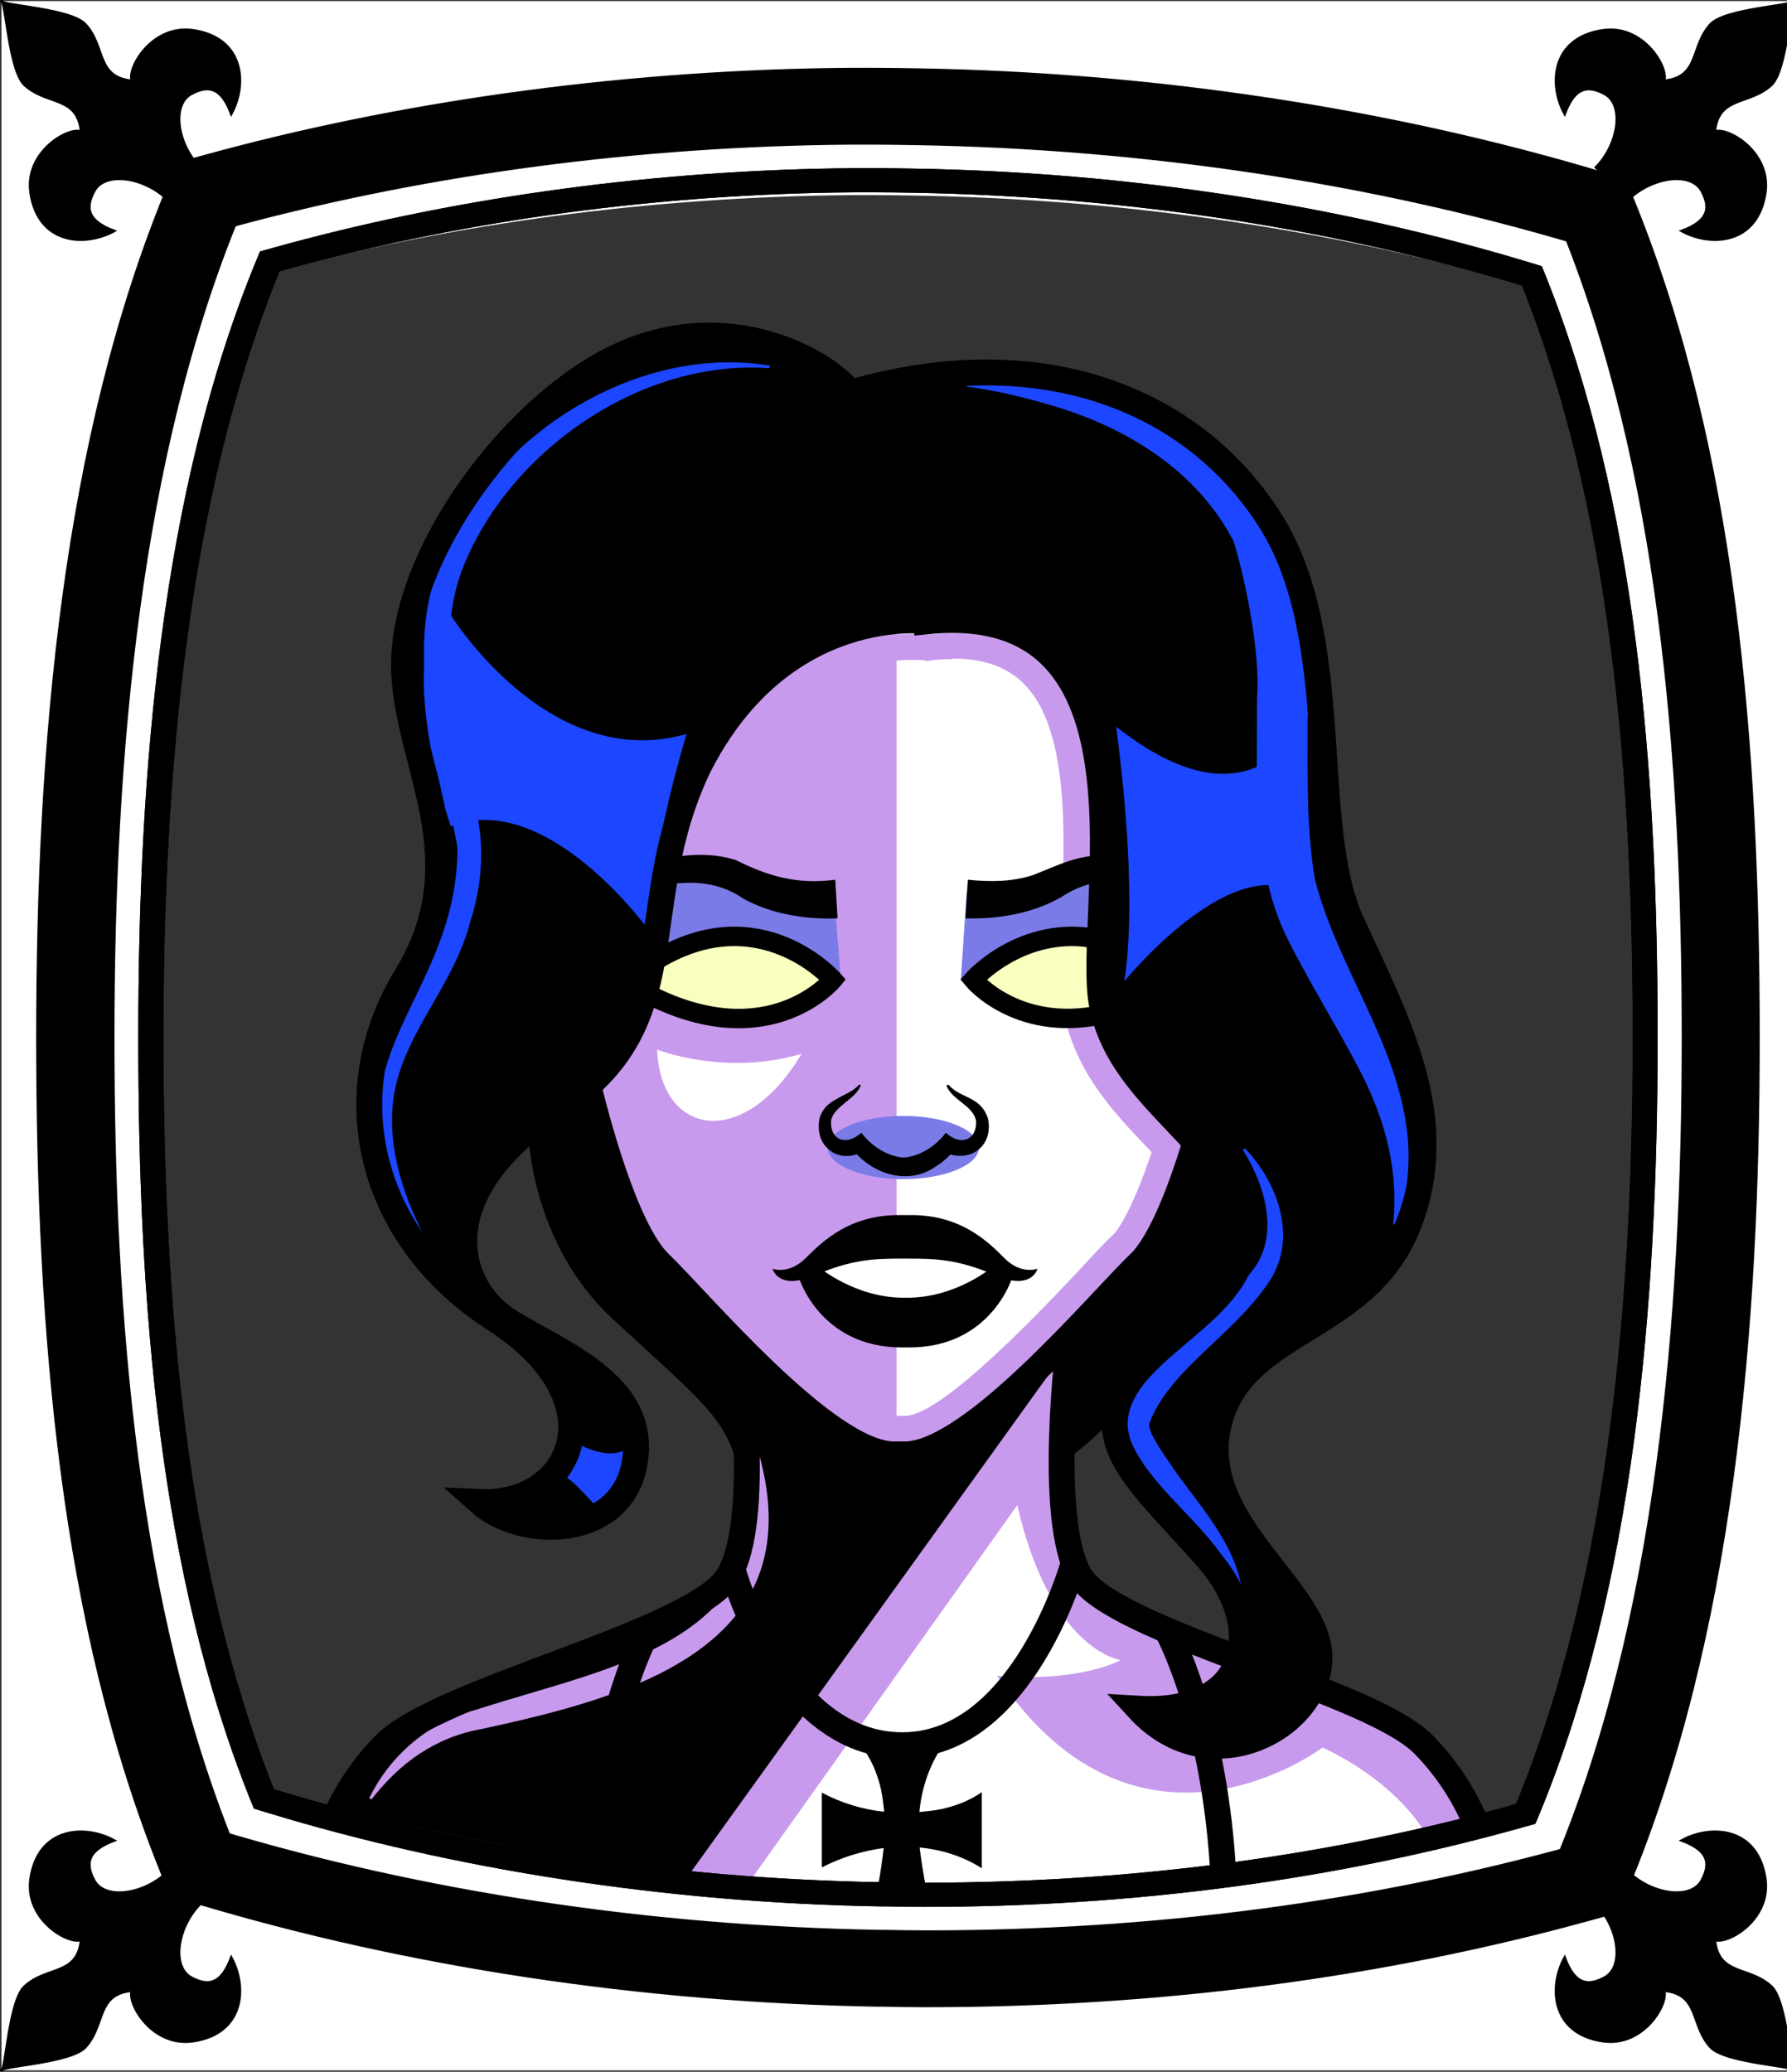 <svg id="Capa_2" xmlns="http://www.w3.org/2000/svg" xmlns:xlink="http://www.w3.org/1999/xlink" viewBox="0 0 69.02 80">
<rect x="0" y="0" width="69.02" height="80" fill="#333333" stroke="none"/>
<defs >
<style >
.cls-1{fill:#c89aed;}.cls-2{fill:#fff;}.cls-3{fill:#f8ffbf;}.cls-4{fill:#7b7be8;}.cls-5{fill:#a88347;}.cls-6{fill:#782ab5;}.cls-7,.cls-8,.cls-9{stroke:#000;stroke-miterlimit:10;}.cls-7,.cls-8,.cls-9,.cls-10,.cls-11,.cls-12{fill:none;}.cls-8,.cls-10{stroke-linecap:round;}.cls-13{fill:#1c46ff;}.cls-9{stroke-width:.75px;}.cls-10{stroke:#deb778;stroke-dasharray:0 0 0 4.06;stroke-linejoin:round;}.cls-14{fill:url(#USGS_19_Inundación_de_tierra);}.cls-15{fill:#deb778;}.cls-12{stroke:#1d1d1b;stroke-dasharray:0 0 2 2;stroke-width:.3px;}.cls-16{fill:#fcf0c5;}
</style>
<pattern id="USGS_19_Inundación_de_tierra" x="0" y="0" width="72" height="72" patternTransform="translate(-380.48 -16135) rotate(-90)" patternUnits="userSpaceOnUse" viewBox="0 0 72 72">
<g >
<rect class="cls-11" width="72" height="72">
</rect>
<g >
<line class="cls-12" x1="71" y1="71" x2="144.44" y2="71">
</line>
<line class="cls-12" x1="71" y1="67" x2="144.44" y2="67">
</line>
<line class="cls-12" x1="71" y1="63" x2="144.44" y2="63">
</line>
<line class="cls-12" x1="71" y1="59" x2="144.44" y2="59">
</line>
<line class="cls-12" x1="71" y1="55" x2="144.44" y2="55">
</line>
<line class="cls-12" x1="71" y1="51" x2="144.44" y2="51">
</line>
<line class="cls-12" x1="71" y1="47" x2="144.44" y2="47">
</line>
<line class="cls-12" x1="71" y1="43" x2="144.44" y2="43">
</line>
<line class="cls-12" x1="71" y1="39" x2="144.44" y2="39">
</line>
<line class="cls-12" x1="71" y1="35" x2="144.44" y2="35">
</line>
<line class="cls-12" x1="71" y1="31" x2="144.44" y2="31">
</line>
<line class="cls-12" x1="71" y1="27" x2="144.44" y2="27">
</line>
<line class="cls-12" x1="71" y1="23" x2="144.44" y2="23">
</line>
<line class="cls-12" x1="71" y1="19" x2="144.44" y2="19">
</line>
<line class="cls-12" x1="71" y1="15" x2="144.44" y2="15">
</line>
<line class="cls-12" x1="71" y1="11" x2="144.44" y2="11">
</line>
<line class="cls-12" x1="71" y1="7" x2="144.44" y2="7">
</line>
<line class="cls-12" x1="71" y1="3" x2="144.44" y2="3">
</line>
</g>
<g >
<line class="cls-12" x1="-1" y1="71" x2="72.44" y2="71">
</line>
<line class="cls-12" x1="-1" y1="67" x2="72.44" y2="67">
</line>
<line class="cls-12" x1="-1" y1="63" x2="72.44" y2="63">
</line>
<line class="cls-12" x1="-1" y1="59" x2="72.44" y2="59">
</line>
<line class="cls-12" x1="-1" y1="55" x2="72.44" y2="55">
</line>
<line class="cls-12" x1="-1" y1="51" x2="72.44" y2="51">
</line>
<line class="cls-12" x1="-1" y1="47" x2="72.44" y2="47">
</line>
<line class="cls-12" x1="-1" y1="43" x2="72.44" y2="43">
</line>
<line class="cls-12" x1="-1" y1="39" x2="72.44" y2="39">
</line>
<line class="cls-12" x1="-1" y1="35" x2="72.44" y2="35">
</line>
<line class="cls-12" x1="-1" y1="31" x2="72.44" y2="31">
</line>
<line class="cls-12" x1="-1" y1="27" x2="72.44" y2="27">
</line>
<line class="cls-12" x1="-1" y1="23" x2="72.44" y2="23">
</line>
<line class="cls-12" x1="-1" y1="19" x2="72.44" y2="19">
</line>
<line class="cls-12" x1="-1" y1="15" x2="72.44" y2="15">
</line>
<line class="cls-12" x1="-1" y1="11" x2="72.44" y2="11">
</line>
<line class="cls-12" x1="-1" y1="7" x2="72.44" y2="7">
</line>
<line class="cls-12" x1="-1" y1="3" x2="72.44" y2="3">
</line>
<line class="cls-12" x1="1.04" y1="69" x2="74.48" y2="69">
</line>
<line class="cls-12" x1="1.04" y1="65" x2="74.48" y2="65">
</line>
<line class="cls-12" x1="1.04" y1="61" x2="74.48" y2="61">
</line>
<line class="cls-12" x1="1.04" y1="57" x2="74.48" y2="57">
</line>
<line class="cls-12" x1="1.04" y1="53" x2="74.48" y2="53">
</line>
<line class="cls-12" x1="1.04" y1="49" x2="74.48" y2="49">
</line>
<line class="cls-12" x1="1.04" y1="45" x2="74.48" y2="45">
</line>
<line class="cls-12" x1="1.04" y1="41" x2="74.48" y2="41">
</line>
<line class="cls-12" x1="1.04" y1="37" x2="74.48" y2="37">
</line>
<line class="cls-12" x1="1.04" y1="33" x2="74.48" y2="33">
</line>
<line class="cls-12" x1="1.04" y1="29" x2="74.48" y2="29">
</line>
<line class="cls-12" x1="1.04" y1="25" x2="74.48" y2="25">
</line>
<line class="cls-12" x1="1.04" y1="21" x2="74.48" y2="21">
</line>
<line class="cls-12" x1="1.04" y1="17" x2="74.48" y2="17">
</line>
<line class="cls-12" x1="1.04" y1="13" x2="74.48" y2="13">
</line>
<line class="cls-12" x1="1.04" y1="9" x2="74.48" y2="9">
</line>
<line class="cls-12" x1="1.04" y1="5" x2="74.48" y2="5">
</line>
<line class="cls-12" x1="1.04" y1="1" x2="74.48" y2="1">
</line>
</g>
<g >
<line class="cls-12" x1="-73" y1="71" x2=".44" y2="71">
</line>
<line class="cls-12" x1="-73" y1="67" x2=".44" y2="67">
</line>
<line class="cls-12" x1="-73" y1="63" x2=".44" y2="63">
</line>
<line class="cls-12" x1="-73" y1="59" x2=".44" y2="59">
</line>
<line class="cls-12" x1="-73" y1="55" x2=".44" y2="55">
</line>
<line class="cls-12" x1="-73" y1="51" x2=".44" y2="51">
</line>
<line class="cls-12" x1="-73" y1="47" x2=".44" y2="47">
</line>
<line class="cls-12" x1="-73" y1="43" x2=".44" y2="43">
</line>
<line class="cls-12" x1="-73" y1="39" x2=".44" y2="39">
</line>
<line class="cls-12" x1="-73" y1="35" x2=".44" y2="35">
</line>
<line class="cls-12" x1="-73" y1="31" x2=".44" y2="31">
</line>
<line class="cls-12" x1="-73" y1="27" x2=".44" y2="27">
</line>
<line class="cls-12" x1="-73" y1="23" x2=".44" y2="23">
</line>
<line class="cls-12" x1="-73" y1="19" x2=".44" y2="19">
</line>
<line class="cls-12" x1="-73" y1="15" x2=".44" y2="15">
</line>
<line class="cls-12" x1="-73" y1="11" x2=".44" y2="11">
</line>
<line class="cls-12" x1="-73" y1="7" x2=".44" y2="7">
</line>
<line class="cls-12" x1="-73" y1="3" x2=".44" y2="3">
</line>
<line class="cls-12" x1="-70.96" y1="69" x2="2.48" y2="69">
</line>
<line class="cls-12" x1="-70.96" y1="65" x2="2.48" y2="65">
</line>
<line class="cls-12" x1="-70.96" y1="61" x2="2.48" y2="61">
</line>
<line class="cls-12" x1="-70.96" y1="57" x2="2.48" y2="57">
</line>
<line class="cls-12" x1="-70.96" y1="53" x2="2.48" y2="53">
</line>
<line class="cls-12" x1="-70.96" y1="49" x2="2.48" y2="49">
</line>
<line class="cls-12" x1="-70.96" y1="45" x2="2.48" y2="45">
</line>
<line class="cls-12" x1="-70.96" y1="41" x2="2.48" y2="41">
</line>
<line class="cls-12" x1="-70.96" y1="37" x2="2.48" y2="37">
</line>
<line class="cls-12" x1="-70.96" y1="33" x2="2.48" y2="33">
</line>
<line class="cls-12" x1="-70.96" y1="29" x2="2.48" y2="29">
</line>
<line class="cls-12" x1="-70.96" y1="25" x2="2.48" y2="25">
</line>
<line class="cls-12" x1="-70.96" y1="21" x2="2.48" y2="21">
</line>
<line class="cls-12" x1="-70.96" y1="17" x2="2.48" y2="17">
</line>
<line class="cls-12" x1="-70.96" y1="13" x2="2.48" y2="13">
</line>
<line class="cls-12" x1="-70.96" y1="9" x2="2.48" y2="9">
</line>
<line class="cls-12" x1="-70.96" y1="5" x2="2.48" y2="5">
</line>
<line class="cls-12" x1="-70.96" y1="1" x2="2.48" y2="1">
</line>
</g>
</g>
</pattern>
</defs>

<g id="Characters">
<g >
<path class="cls-1" d="M36.02,23.79s-7.94-.63-10.08,8.07c-.88,7.25-2.21,9.64-2.96,10.4,.88,4.54,1.32,5.36,2.84,6.93s3.09,3.72,3.09,3.72c0,0,.19,6.05-.5,8.07-2.52,2.08-11.34,4.73-13.42,6.3s-2.39,3.78-2.39,3.78c0,0,19.16,6.11,35.29,2.96,9.14-2.21,9.83-2.52,9.83-2.52,0,0-1.39-3.66-3.03-4.47s-12.04-4.47-13.23-6.37-.32-8.89-.32-8.89c0,0,3.4-3.09,3.91-4.29s1.39-3.78,1.39-3.78c0,0-1.07-11.41-2.27-14.43s-3.21-7.69-8.13-5.48Z">
</path>
<path class="cls-2" d="M34.63,54.98V22.63l9.69,.17,2.06,18.27s-.51,5.23-2.57,7.81c-2.66,3.52-8.84,9.87-9.18,6.09Z">
</path>
<path d="M35.82,23.98s-5.57-.75-8.81,5.57c-2.66,5.49-.33,9.9-5.41,13.22s-4.07,6.99-1.83,8.32,5.24,2.49,4.74,5.41-4.32,2.99-5.99,1.5c3.58,.17,5.49-3.91,.58-7.07s-6.15-8.73-3.41-13.22,.09-8.08-.08-11.73c-.21-4.51,4.41-10.64,8.65-12.39s7.9,.58,8.57,1.58c7.48-2.16,13.31,.33,16.22,4.91s1.41,11.73,3.16,15.55,3.83,7.57,2.16,11.73-6.49,3.91-7.32,7.73,3.99,6.32,3.91,8.98-4.24,4.91-6.99,1.91c4.24,.25,5.07-3.08,2.66-5.82s-4.49-4.32-3.16-6.57,5.57-3.66,4.41-6.9c-1.08-2.91-4.66-4.49-5.32-7.9s2.58-15.72-6.74-14.8Z">
</path>
<path class="cls-13" d="M50.58,27.3s-1.75,5.26-7.47,.76c.92,6.94,.31,9.84,.31,9.84,0,0,4.88-6.02,7.47-2.75-1.37-3.58-.31-7.85-.31-7.85Z">
</path>
<path class="cls-13" d="M17.41,23.75s3.79,6.12,9.11,4.59c-1.46,4.88-1.46,7.58-1.46,7.58,0,0-3.94-5.47-7.65-4.01-1.39-4.23-1.39-8.24,0-8.16Z">
</path>
<path d="M20.77,42.63s.19,3.72,1.32,5.42,3.97,4.35,4.92,5.36,1.7,2.08,1.7,2.08l-.5-3.66s-3.15-2.58-3.66-4.16-2.02-6.05-2.02-6.05l-1.76,1.01Z">
</path>
<ellipse class="cls-4" cx="34.89" cy="44.31" rx="2.92" ry="1.22">
</ellipse>
<path d="M40.85,52.6l-15.67,21.78-12.9-2.48s1.72-4.49,3.82-5.44,12.04-3.73,12.51-6.21,.1-7.93,.1-7.93c0,0,3.06,4.2,5.64,4.01s6.5-3.73,6.5-3.73Z">
</path>
<path class="cls-1" d="M14.26,69.44c.8-1.66,2.33-2.97,4.13-3.42,5.37-1.74,11.6-2.53,10.86-9.73,0,0,.1-.02,.1-.02,1.98,7.38-5.1,9.27-10.73,10.49-1.78,.31-3.17,1.3-4.27,2.72,0,0-.09-.04-.09-.04h0Z">
</path>
<path class="cls-13" d="M22.01,55.58s1.75,1.15,2.45,.09c-.28,2.26-1.29,2.68-1.29,2.68,0,0-1.25-1.52-1.61-1.43,.51-.65,.46-1.34,.46-1.34Z">
</path>
<path class="cls-1" d="M36.78,25.43c1.18,0,2.06,.3,2.7,.91,1.82,1.71,1.65,5.85,1.53,8.93-.06,1.53-.12,2.85,.07,3.8,.46,2.34,1.94,3.89,3.25,5.26,.05,.05,.1,.11,.15,.16-.63,1.89-1.19,2.9-1.5,3.2-.26,.24-.59,.59-.97,1l-.37,.4c-1.3,1.38-5.25,5.58-6.68,5.58h-.42c-1.42,0-5.38-4.2-6.67-5.57l-.05-.05-.22-.23c-.44-.47-.79-.84-1.07-1.11-.5-.48-1.34-2.31-2.13-5.33,1.88-2.06,2.21-4.4,2.52-6.66,.25-1.74,.5-3.55,1.43-5.46,2.22-4.32,5.55-4.78,6.88-4.78,.23,0,.37,.01,.37,.01,0,0,0,0,0,0h.06s.18,.04,.18,.04l.18-.04h0c.27-.03,.53-.04,.78-.04m0-1c-.29,0-.6,.02-.92,.05h-.05s-.06,0-.06,0c-.04,0-.23-.03-.53-.03-1.41,0-5.27,.48-7.77,5.33-1,2.07-1.27,3.95-1.53,5.78-.33,2.35-.65,4.59-2.64,6.51,.63,2.54,1.61,5.45,2.55,6.35,.3,.29,.73,.75,1.25,1.3,1.95,2.07,5.58,5.94,7.45,5.94h.42c1.87,0,5.49-3.85,7.43-5.91,.53-.56,.97-1.04,1.28-1.33,.59-.57,1.28-2.05,1.95-4.18-.19-.2-.37-.4-.56-.6-1.28-1.34-2.59-2.73-2.99-4.76-.16-.83-.11-2.1-.05-3.57,.13-3.23,.32-7.67-1.84-9.7-.83-.79-1.94-1.18-3.39-1.18h0Z">
</path>
<path class="cls-3" d="M32.13,37.77s-1.91-2.01-4.33-1.61c-2.31,.4-2.57,1.01-2.57,1.01l-.25,1.51s4.48,1.86,7.14-.91Z">
</path>
<path class="cls-3" d="M42.77,36.15s-3.28-.11-5.05,1.72c2.04,1.83,4.84,.92,4.84,.92l.21-2.63Z">
</path>
<path d="M41.2,55.85s3.32-2.85,4.58-3.92,4.91-2.85,3.85-5.51-3.58-2.99-3.58-2.99c0,0-.73,4.51-2.66,6.11-2.46,1.99-2.39,2.59-2.39,2.59l.2,3.72Z">
</path>
<path class="cls-13" d="M48.08,44.34c1.29,1.33,2.11,3.56,.85,5.28-1.39,2-3.8,3.32-4.55,5.37,0,.43,.66,1.28,.97,1.76,.98,1.39,2.29,2.78,2.6,4.53,0,0-.09,.03-.09,.03-.9-2.44-3.72-3.78-4.42-6.29,0-.92,.65-1.64,1.2-2.29,1.16-1.28,2.55-2.33,3.68-3.6,1.14-1.37,.55-3.37-.32-4.73,0,0,.08-.06,.08-.06h0Z">
</path>
<path class="cls-13" d="M16.42,48c-4.68-6.9,1.25-8.98,1.25-15.28-.63-3.49-2.04-7.1-.8-10.66,1.78-5.01,7.54-8.83,12.87-7.94,0,0-.03,.1-.03,.1-5.09-.38-10.35,3.4-11.98,8.11-.87,2.85-.1,5.99,.62,8.84,.4,1.42,.26,3.07-.19,4.43-.66,2.63-2.89,4.58-3.01,7.32-.09,1.69,.5,3.44,1.34,5.01l-.08,.06h0Z">
</path>
<path class="cls-13" d="M37.33,14.73c4.48-.32,9.48,1.23,11.85,5.28,2.14,4.37,.84,9.34,1.6,13.91,.84,3.39,3.21,6.34,3.58,9.89,.12,1.18-.02,2.39-.36,3.52l-.19-.06c.23-2.36-.43-4.39-1.54-6.41-.62-1.16-2-3.48-2.55-4.63-1.39-2.78-1.16-6.3-1.17-9.27,.15-1.96-.58-5.05-.91-6.07-1.41-2.71-4.12-4.39-7.04-5.24-1.04-.31-2.13-.57-3.25-.72,0,0-.02-.2-.02-.2h0Z">
</path>
<path class="cls-2" d="M39.29,58.12l-11.53,16.21s13.96,1.3,27.83-2.34c-.87-2.95-4.51-4.51-4.51-4.51,0,0-7.11,5.37-12.57-2.77,3.29,.26,4.77-.61,4.77-.61,0,0-2.69-.35-3.99-5.98Z">
</path>
<path class="cls-4" d="M32.2,34.41l.28,3.42s-2.89-2.75-7.07-.81c.09-2.18,.57-3.18,.57-3.18,0,0,1.99-.66,3.23,.24s2.99,.33,2.99,.33Z">
</path>
<path class="cls-4" d="M37.34,34.41l-.23,3.42s2.39-2.75,5.83-.81c-.08-2.18-.47-3.18-.47-3.18,0,0-1.64-.66-2.66,.24s-2.47,.33-2.47,.33Z">
</path>
<path class="cls-2" d="M25.38,40.53s2.63,1.04,5.58,.16c-2.22,3.74-5.44,3.2-5.58-.16Z">
</path>
<path class="cls-2" d="M31.46,49.1s1.61-1.18,3.71-1.18,3.35,1.15,3.35,1.15c0,0-1.71,1.71-3.56,1.71s-3.51-1.69-3.51-1.69Z">
</path>
<path class="cls-8" d="M35.82,23.98s-5.57-.75-8.81,5.57c-2.66,5.49-.33,9.9-5.41,13.22s-4.07,6.99-1.83,8.32,5.24,2.49,4.74,5.41-4.32,2.99-5.99,1.5c3.58,.17,5.49-3.91,.58-7.07s-6.15-8.73-3.41-13.22,.09-8.08-.08-11.73c-.21-4.51,4.41-10.64,8.65-12.39s7.9,.58,8.57,1.58c7.48-2.16,13.31,.33,16.22,4.91s1.41,11.73,3.16,15.55,3.83,7.57,2.16,11.73-6.49,3.91-7.32,7.73,3.99,6.32,3.91,8.98-4.24,4.91-6.99,1.91c4.24,.25,5.07-3.08,2.66-5.82s-4.49-4.32-3.16-6.57,5.57-3.66,4.41-6.9c-1.08-2.91-4.66-4.49-5.32-7.9s2.58-15.72-6.74-14.8Z">
</path>
<path class="cls-8" d="M22.72,41.91c.25,1.03,1.4,5.57,2.76,6.87,1.54,1.48,6.46,7.38,9.05,7.38h.42c2.6,0,7.51-5.9,9.06-7.38,.86-.83,1.64-2.96,2.16-4.66">
</path>
<path d="M25.58,33.17c.94-.18,1.89-.26,2.84,.04,1.27,.64,2.4,.95,3.84,.76,0,0,.09,1.49,.09,1.49-1.22,.05-2.56-.16-3.64-.76-.92-.63-1.87-.69-2.94-.55,0,0-.19-.98-.19-.98h0Z">
</path>
<path d="M42.72,34.06c-.67,.01-1.22,.25-1.73,.58-1.11,.64-2.47,.86-3.7,.82,0,0,.09-1.49,.09-1.49,.87,.09,1.7,.08,2.49-.17,.87-.33,1.88-.87,2.84-.74,0,0,.01,1,.01,1h0Z">
</path>
<path class="cls-9" d="M25.37,37.06c4-2.41,6.8,.77,6.8,.77,0,0-2.41,2.93-7.06,.6">
</path>
<path class="cls-9" d="M42.41,36.26c-2.91-.59-4.82,1.57-4.82,1.57,0,0,1.81,2.19,5.31,1.27">
</path>
<path d="M35.21,46.92c1.87,0,2.91,.98,3.57,1.65s1.29,.42,1.29,.42c0,0-.21,.87-1.64,.25s-2.31-.64-3.37-.64h-.21c-1.06,0-1.93,.02-3.37,.64s-1.64-.25-1.64-.25c0,0,.62,.25,1.29-.42s1.7-1.65,3.57-1.65h.5Z">
</path>
<path d="M35.12,52.03c3.17,0,3.98-2.71,3.98-2.71l-.79-.38s-1.39,1.17-3.26,1.17h-.15c-1.87,0-3.26-1.17-3.26-1.17l-.79,.38s.81,2.71,3.98,2.71h.3Z">
</path>
<path d="M36.63,41.88c.48,.56,1.23,.42,1.53,1.31,.25,1.26-1.01,1.86-1.97,1.12,0,0,.84-.12,.84-.12-.23,.32-.51,.62-.87,.84-1.13,.82-2.66,.25-3.37-.84,0,0,.83,.12,.83,.12-.4,.26-.89,.47-1.42,.21-.53-.31-.64-.82-.55-1.33,.16-.53,.54-.68,.8-.83,.27-.15,.54-.25,.73-.48l.07,.02c-.11,.31-.39,.49-.62,.69-.23,.19-.48,.39-.53,.68-.05,.75,.56,.98,1.12,.51,0,0,.05-.04,.05-.04,.39,.52,1,.91,1.63,.96,.63-.05,1.24-.44,1.63-.96,0,0,.05,.04,.05,.04,.55,.47,1.16,.24,1.12-.51-.14-.61-.93-.78-1.15-1.36,0,0,.07-.02,.07-.02h0Z">
</path>
<path class="cls-7" d="M20.9,43.65s.05,4.09,3.11,6.92,4.22,3.69,4.82,5.43">
</path>
<path class="cls-7" d="M28.53,52.15s.93,6.55-.4,8.72-11.2,4.38-13.28,6.51-2.48,4.51-2.48,4.51">
</path>
<path class="cls-7" d="M50.76,65.16c1.89,.74,3.52,1.48,4.23,2.21,2.08,2.12,2.48,4.51,2.48,4.51">
</path>
<path class="cls-7" d="M41.32,51.55s-.93,7.15,.4,9.32c.64,1.05,3.3,2.11,6.1,3.17">
</path>
<path class="cls-7" d="M28.33,60.72s1.86,6.67,6.52,6.67,6.6-6.98,6.6-6.98">
</path>
<path d="M37.94,69.19c-.52,.36-1.03,.54-1.55,.66-.29,.06-.58,.09-.88,.12,.08-.84,.33-1.66,.8-2.41h-2.94c.36,.52,.54,1.03,.66,1.55,.06,.28,.09,.56,.12,.85-.83-.09-1.64-.33-2.41-.74,0,0,0,2.89,0,2.89,.75-.39,1.57-.64,2.39-.75-.09,.83-.33,2.43-.74,3.2,0,0,2.89,0,2.88,0-.39-.76-.65-2.38-.75-3.22,.84,.08,1.66,.33,2.4,.8v-2.94Z">
</path>
<path class="cls-7" d="M25,63.01s-2.2,3.97-2.2,11.29">
</path>
<path class="cls-7" d="M46.55,67.29c.41,1.8,.75,4.15,.75,7.02">
</path>
<path class="cls-7" d="M45.1,63.01s.5,.91,1.03,2.66">
</path>
<circle cx="30.83" cy="59.24" r=".32">
</circle>
<circle cx="31.32" cy="62.29" r=".32">
</circle>
<path class="cls-7" d="M41.06,55.84s1.35-.96,2.69-2.69">
</path>
</g>
</g>
 <g
     id="g2850">
    <g
       id="g2837">
      <path
         id="path1951"
         d="M 0.057 0.043 L 0.057 79.943 L 69.309 79.943 L 69.309 0.043 L 0.057 0.043 z M 33.615 3.596 C 34.206 3.596 34.787 3.605 35.422 3.615 C 44.431 3.767 53.471 5.134 61.561 7.555 L 62.064 7.707 L 62.25 8.164 C 66.07 17.605 66.99 28.726 66.99 40.062 C 66.99 51.399 65.973 63.026 61.988 72.578 L 61.791 73.045 L 61.275 73.186 C 53.274 75.404 44.692 76.529 35.76 76.529 C 35.212 76.529 34.676 76.52 34.15 76.51 L 33.943 76.51 C 24.902 76.358 15.86 74.99 7.793 72.559 L 7.289 72.406 L 7.104 71.951 C 3.294 62.52 2.375 51.369 2.375 40.062 C 2.375 28.756 3.382 17.127 7.355 7.555 L 7.553 7.09 L 8.066 6.947 C 15.51 4.891 23.785 3.737 32.006 3.605 C 32.542 3.595 33.079 3.596 33.615 3.596 z "
         style="opacity:1;vector-effect:none;fill:#ffffff;fill-opacity:1;fill-rule:nonzero;stroke:none;stroke-width:1.952;stroke-linecap:butt;stroke-linejoin:miter;stroke-miterlimit:4;stroke-dasharray:none;stroke-dashoffset:0;stroke-opacity:1" />
    </g>
    <path
       id="path1154-8-2"
       d="m 33.675,6.611 c 0.558,0 1.115,0.01 1.683,0.019 8.427,0.143 16.803,1.405 24.363,3.67 3.573,8.831 4.444,19.417 4.444,29.762 0,10.344 -0.953,21.399 -4.681,30.335 -7.436,2.064 -15.43,3.274 -23.774,3.274 -0.506,0 -1.012,-0.01 -1.518,-0.019 h -0.176 C 25.568,73.509 17.192,72.089 9.643,69.814 6.08,61.002 5.209,50.415 5.209,40.062 c 0,-10.353 0.953,-21.389 4.661,-30.325 C 16.82,7.816 24.463,6.745 32.178,6.621 c 0.496,-0.01 1.002,-0.01 1.498,-0.01 m 0,-0.956 c -0.506,0 -1.012,0 -1.518,0.01 C 24.401,5.789 16.593,6.879 9.57,8.819 L 9.085,8.953 8.899,9.392 C 5.15,18.424 4.2,29.394 4.2,40.062 c 0,10.668 0.868,21.189 4.462,30.087 l 0.176,0.43 0.475,0.143 c 7.612,2.294 16.142,3.584 24.673,3.727 h 0.196 c 0.496,0.01 1.002,0.019 1.518,0.019 8.427,0 16.524,-1.061 24.074,-3.154 l 0.485,-0.134 0.186,-0.44 c 3.759,-9.013 4.72,-19.984 4.72,-30.679 0,-10.695 -0.868,-21.189 -4.472,-30.096 L 60.517,9.536 60.042,9.392 C 52.41,7.108 43.879,5.818 35.379,5.675 34.78,5.665 34.233,5.656 33.675,5.656 Z"
       style="fill:#ff0000;stroke:#ffffff;stroke-width:1.843;stroke-miterlimit:4;stroke-dasharray:none" />
    <path
       id="path1154"
       d="m 33.615,4.608 c 0.591,0 1.182,0.01 1.784,0.02 8.932,0.152 17.81,1.489 25.822,3.89 3.787,9.36 4.71,20.58 4.71,31.544 0,10.964 -1.01,22.681 -4.962,32.152 -7.881,2.188 -16.354,3.302 -25.198,3.302 -0.536,0 -1.073,-0.01 -1.609,-0.02 H 33.976 C 25.022,75.344 16.145,74.007 8.143,71.596 4.366,62.256 3.444,51.036 3.444,40.062 c 0,-10.974 1.01,-22.67 4.94,-32.142 7.367,-2.036 15.467,-3.171 23.644,-3.302 0.525,-0.01 1.062,-0.01 1.587,-0.01 m 0,-1.013 c -0.536,0 -1.073,0 -1.609,0.01 C 23.785,3.737 15.51,4.891 8.066,6.948 L 7.552,7.09 7.355,7.556 C 3.381,17.128 2.374,28.755 2.374,40.062 c 0,11.307 0.919,22.458 4.729,31.889 l 0.186,0.456 0.504,0.152 c 8.067,2.431 17.109,3.799 26.151,3.951 h 0.208 c 0.525,0.01 1.062,0.02 1.609,0.02 8.932,0 17.514,-1.124 25.516,-3.343 l 0.514,-0.142 0.197,-0.466 c 3.984,-9.552 5.002,-21.18 5.002,-32.517 0,-11.336 -0.919,-22.458 -4.74,-31.899 L 62.064,7.708 61.561,7.556 C 53.471,5.135 44.43,3.767 35.421,3.615 c -0.635,-0.01 -1.215,-0.02 -1.806,-0.02 z"
       style="fill:#000000;stroke:#000000;stroke-width:1.954;stroke-miterlimit:4;stroke-dasharray:none" />
    <g
       id="g1810">
      <path
         d="M 6.513,7.743 C 5.649,6.848 4.059,6.568 3.627,7.382 3.284,8.029 3.363,8.531 4.395,8.92 3.296,9.519 1.486,9.445 1.189,7.447 0.953,5.855 2.675,4.886 3.14,5.092 3.003,3.682 1.822,4.069 0.958,3.281 0.343,2.719 0.231,-0.026 0.056,0.044 -0.014,0.219 2.732,0.33 3.294,0.946 4.082,1.81 3.694,2.991 5.104,3.128 4.899,2.662 5.868,0.941 7.459,1.177 9.457,1.473 9.531,3.284 8.933,4.383 8.543,3.35 8.042,3.272 7.394,3.615 6.58,4.046 6.86,5.637 7.756,6.501"
         style="fill:#000000;stroke:#000000;stroke-width:0.111px;stroke-linecap:butt;stroke-linejoin:miter;stroke-opacity:1"
         id="path1737-3" />
      <path
         d="m 62.851,7.743 c 0.865,-0.895 2.455,-1.175 2.886,-0.361 0.343,0.647 0.265,1.149 -0.768,1.538 1.099,0.599 2.909,0.525 3.206,-1.473 0.236,-1.592 -1.485,-2.56 -1.951,-2.355 0.137,-1.41 1.318,-1.022 2.181,-1.81 0.616,-0.562 0.727,-3.308 0.902,-3.238 0.07,0.175 -2.676,0.286 -3.238,0.902 C 65.283,1.81 65.67,2.991 64.26,3.128 64.465,2.662 63.497,0.941 61.905,1.177 c -1.998,0.296 -2.072,2.107 -1.473,3.206 0.389,-1.033 0.891,-1.111 1.538,-0.768 0.814,0.431 0.534,2.022 -0.361,2.886"
         style="fill:#000000;stroke:#000000;stroke-width:0.111px;stroke-linecap:butt;stroke-linejoin:miter;stroke-opacity:1"
         id="path1737-3-5" />
      <path
         d="m 62.851,72.244 c 0.865,0.895 2.455,1.175 2.886,0.361 0.343,-0.647 0.265,-1.149 -0.768,-1.538 1.099,-0.599 2.909,-0.525 3.206,1.473 0.236,1.592 -1.485,2.56 -1.951,2.355 0.137,1.41 1.318,1.022 2.181,1.81 0.616,0.562 0.727,3.308 0.902,3.238 0.07,-0.175 -2.676,-0.286 -3.238,-0.902 -0.788,-0.864 -0.401,-2.045 -1.81,-2.181 0.205,0.465 -0.764,2.187 -2.355,1.951 -1.998,-0.296 -2.072,-2.107 -1.473,-3.206 0.389,1.033 0.891,1.111 1.538,0.768 0.814,-0.431 0.534,-2.022 -0.361,-2.886"
         style="fill:#000000;stroke:#000000;stroke-width:0.111px;stroke-linecap:butt;stroke-linejoin:miter;stroke-opacity:1"
         id="path1737-3-7" />
      <path
         d="M 6.513,72.244 C 5.649,73.14 4.059,73.42 3.627,72.606 3.284,71.958 3.363,71.457 4.395,71.067 c -1.099,-0.599 -2.909,-0.525 -3.206,1.473 -0.236,1.592 1.485,2.56 1.951,2.355 -0.137,1.41 -1.318,1.022 -2.181,1.81 -0.616,0.562 -0.727,3.308 -0.902,3.238 C -0.014,79.769 2.732,79.657 3.294,79.042 4.082,78.178 3.694,76.997 5.104,76.86 4.899,77.325 5.868,79.047 7.459,78.811 9.457,78.514 9.531,76.704 8.933,75.605 8.543,76.637 8.042,76.716 7.394,76.373 6.58,75.941 6.86,74.351 7.756,73.487"
         style="fill:#000000;stroke:#000000;stroke-width:0.111px;stroke-linecap:butt;stroke-linejoin:miter;stroke-opacity:1"
         id="path1737-3-5-5" />
    </g>
    <path
       id="path1154-9"
       d="m 33.713,7.426 c 0.537,0 1.074,0.009 1.62,0.019 8.112,0.14 16.174,1.371 23.451,3.581 3.44,8.616 4.277,18.945 4.277,29.037 0,10.092 -0.917,20.878 -4.506,29.596 -7.158,2.014 -14.852,3.04 -22.884,3.04 -0.487,0 -0.974,-0.009 -1.461,-0.019 H 34.041 C 25.909,72.54 17.847,71.309 10.58,69.089 7.15,60.492 6.312,50.163 6.312,40.062 c 0,-10.101 0.918,-20.868 4.486,-29.587 6.69,-1.874 14.047,-2.919 21.473,-3.04 0.477,-0.009 0.964,-0.009 1.441,-0.009 m 0,-0.932 c -0.487,0 -0.974,0 -1.461,0.009 C 24.786,6.624 17.27,7.687 10.511,9.58 L 10.043,9.71 9.864,10.139 c -3.609,8.812 -4.523,19.515 -4.523,29.923 0,10.408 0.835,20.673 4.295,29.354 l 0.169,0.42 0.457,0.14 c 7.327,2.238 15.538,3.497 23.749,3.637 h 0.189 c 0.477,0.009 0.964,0.019 1.461,0.019 8.112,0 15.906,-1.035 23.173,-3.077 l 0.467,-0.131 0.179,-0.429 c 3.619,-8.793 4.543,-19.497 4.543,-29.932 0,-10.435 -0.835,-20.673 -4.304,-29.363 l -0.169,-0.42 -0.457,-0.14 C 51.746,7.911 43.535,6.652 35.353,6.512 34.777,6.503 34.25,6.493 33.713,6.493 Z"
       style="fill:#000000;stroke:none;stroke-width:1.786;stroke-miterlimit:4;stroke-dasharray:none" />
    <path
       id="path1154-9-3"
       d="m 33.713,7.426 c 0.537,0 1.074,0.009 1.62,0.019 8.112,0.14 16.174,1.371 23.451,3.581 3.44,8.616 4.277,18.945 4.277,29.037 0,10.092 -0.917,20.878 -4.506,29.596 -7.158,2.014 -14.852,3.04 -22.884,3.04 -0.487,0 -0.974,-0.009 -1.461,-0.019 H 34.041 C 25.909,72.54 17.847,71.309 10.58,69.089 7.15,60.492 6.312,50.163 6.312,40.062 c 0,-10.101 0.918,-20.868 4.486,-29.587 6.69,-1.874 14.047,-2.919 21.473,-3.04 0.477,-0.009 0.964,-0.009 1.441,-0.009 m 0,-0.932 c -0.487,0 -0.974,0 -1.461,0.009 C 24.786,6.624 17.27,7.687 10.511,9.58 L 10.043,9.71 9.864,10.139 C 6.256,18.951 5.341,29.654 5.341,40.062 c 0,10.408 0.835,20.673 4.295,29.354 l 0.169,0.42 0.457,0.14 c 7.327,2.238 15.538,3.497 23.749,3.637 h 0.189 c 0.477,0.009 0.964,0.019 1.461,0.019 8.112,0 15.906,-1.035 23.173,-3.077 l 0.467,-0.131 0.179,-0.429 c 3.619,-8.793 4.543,-19.497 4.543,-29.932 0,-10.435 -0.835,-20.673 -4.304,-29.363 l -0.169,-0.42 -0.457,-0.14 C 51.746,7.911 43.535,6.652 35.353,6.512 34.777,6.503 34.25,6.493 33.713,6.493 Z"
       style="fill:#000000;stroke:none;stroke-width:1.786;stroke-miterlimit:4;stroke-dasharray:none" />
  </g>
</svg>
